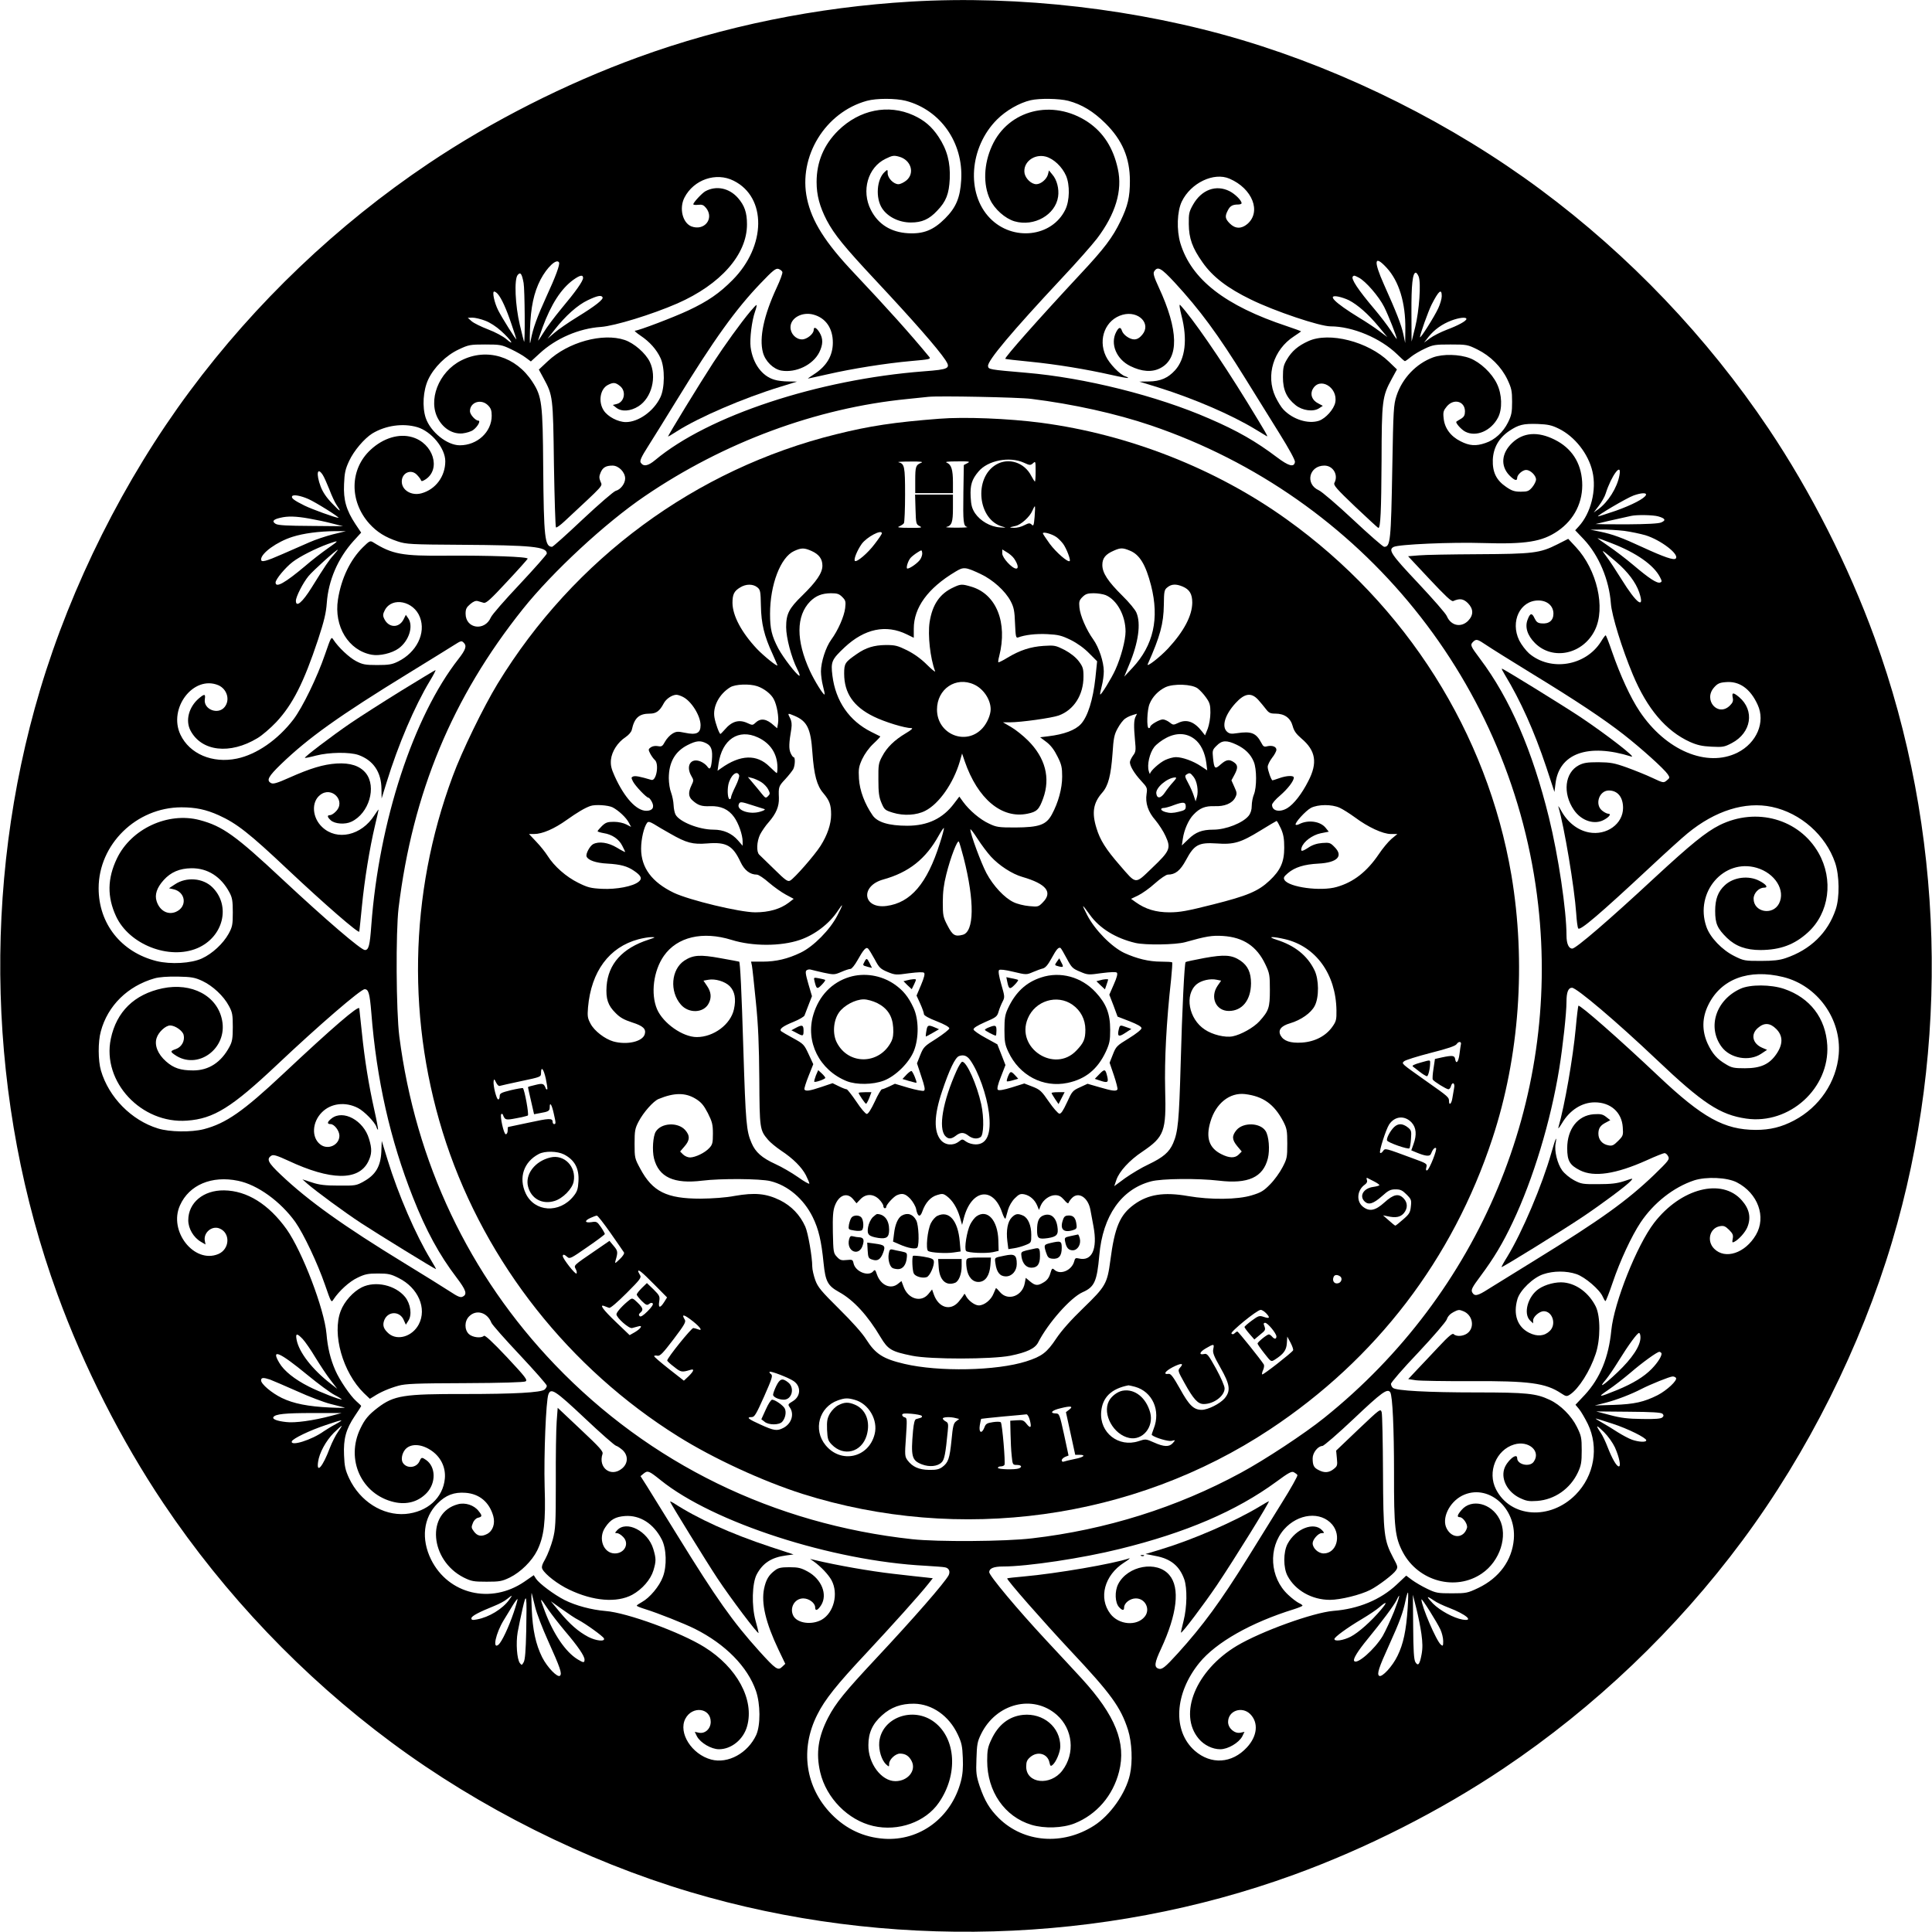 <?xml version="1.0" standalone="no"?>
<!DOCTYPE svg PUBLIC "-//W3C//DTD SVG 20010904//EN"
 "http://www.w3.org/TR/2001/REC-SVG-20010904/DTD/svg10.dtd">
<svg version="1.0" xmlns="http://www.w3.org/2000/svg"
 width="1332pt" height="1332pt" viewBox="0 0 1332 1332"
 preserveAspectRatio="xMidYMid meet">
<g transform="translate(0,1332) scale(0.1,-0.1)"
fill="#000000" stroke="none">
<path d="M6280 13309 c-647 -38 -1292 -169 -1881 -384 -498 -181 -1009 -440
-1444 -732 -629 -422 -1194 -960 -1648 -1572 -450 -606 -815 -1335 -1031
-2058 -403 -1351 -361 -2846 119 -4164 181 -498 440 -1009 732 -1444 422 -629
960 -1194 1572 -1648 606 -450 1335 -815 2058 -1031 1351 -403 2846 -361 4164
119 498 181 1009 440 1444 732 629 422 1194 960 1648 1572 450 606 815 1335
1031 2058 403 1351 361 2846 -119 4164 -181 498 -440 1009 -732 1444 -422 629
-960 1194 -1572 1648 -606 450 -1335 815 -2058 1031 -717 214 -1535 309 -2283
265z m-35 -684 c239 -63 397 -288 382 -545 -7 -122 -35 -190 -111 -266 -81
-81 -149 -108 -256 -102 -118 7 -206 62 -256 161 -67 131 -21 293 101 352 47
23 57 25 93 15 83 -22 111 -114 51 -164 -17 -14 -42 -26 -55 -26 -33 0 -74 42
-74 76 0 26 -1 27 -20 9 -56 -50 -65 -181 -18 -252 39 -59 117 -97 198 -97 76
0 126 22 181 81 62 64 82 116 87 220 5 113 -18 201 -78 291 -47 70 -96 112
-172 147 -174 79 -372 39 -519 -105 -99 -98 -149 -216 -149 -355 0 -91 21
-169 70 -264 52 -98 120 -182 338 -415 262 -280 427 -469 480 -548 38 -58 25
-65 -148 -78 -730 -56 -1487 -306 -1853 -612 -49 -41 -81 -47 -100 -17 -7 12
4 38 50 110 33 52 122 195 198 319 257 419 408 629 580 808 83 87 104 104 122
98 12 -4 24 -13 27 -21 3 -8 -15 -57 -40 -110 -88 -190 -121 -345 -94 -445 16
-61 72 -115 127 -125 101 -17 217 39 261 125 27 55 28 95 2 138 -21 34 -40 42
-40 17 0 -27 -47 -65 -80 -65 -43 0 -80 39 -80 84 0 64 80 108 158 87 85 -23
134 -94 134 -193 0 -90 -43 -163 -131 -219 -25 -16 -43 -29 -40 -29 3 0 64 14
137 30 166 38 396 75 575 91 124 11 136 13 124 28 -131 159 -289 335 -521 581
-196 207 -289 354 -322 510 -62 290 125 596 413 675 66 18 197 18 268 0z
m1120 0 c94 -25 173 -73 256 -155 116 -115 169 -238 169 -397 0 -112 -14 -172
-65 -278 -54 -112 -112 -189 -273 -361 -297 -319 -529 -581 -521 -588 2 -2 80
-11 173 -20 180 -18 381 -51 559 -91 61 -14 112 -23 114 -21 3 2 -5 7 -18 11
-38 12 -111 88 -135 140 -56 119 -1 253 116 285 110 30 199 -62 135 -138 -18
-22 -36 -32 -55 -32 -31 0 -76 31 -85 60 -9 28 -22 25 -40 -10 -42 -81 2 -187
98 -234 79 -39 150 -44 207 -14 130 67 126 262 -11 557 -33 71 -40 97 -32 109
24 39 48 25 141 -75 175 -190 297 -355 488 -663 70 -113 176 -284 236 -380 65
-104 108 -183 106 -195 -6 -39 -43 -29 -125 33 -143 108 -271 182 -466 266
-359 157 -859 282 -1262 316 -257 22 -260 23 -263 46 -5 36 164 237 507 604
101 107 210 231 244 275 128 169 177 331 144 480 -31 145 -100 252 -207 324
-242 161 -548 85 -661 -165 -57 -125 -62 -266 -13 -370 31 -66 104 -131 169
-150 135 -39 282 45 300 170 8 53 -8 117 -40 153 l-23 28 -7 -28 c-9 -33 -49
-67 -80 -67 -34 0 -73 37 -81 74 -14 76 65 138 147 116 54 -15 112 -70 139
-132 27 -64 25 -171 -5 -233 -92 -190 -363 -221 -520 -59 -165 170 -142 489
49 680 62 62 154 115 232 133 62 14 195 12 259 -4z m-2307 -551 c229 -114 225
-450 -7 -684 -92 -93 -171 -147 -305 -210 -100 -47 -344 -140 -368 -140 -7 0
10 -15 38 -34 63 -42 111 -96 138 -155 31 -67 30 -208 -2 -272 -46 -95 -151
-169 -237 -169 -54 0 -124 37 -152 79 -40 60 -26 149 28 177 37 19 52 18 83
-7 45 -35 32 -110 -21 -124 l-28 -7 24 -19 c36 -29 98 -25 153 10 91 58 128
202 78 306 -29 60 -108 129 -173 151 -152 51 -391 -15 -530 -146 l-62 -58 32
-59 c65 -120 66 -126 72 -595 4 -235 10 -430 14 -434 4 -4 30 15 59 42 280
261 262 240 248 274 -10 24 -10 36 0 60 15 37 37 50 83 50 43 0 87 -46 87 -89
0 -35 -32 -77 -65 -85 -14 -4 -116 -92 -227 -196 -111 -105 -206 -190 -212
-190 -50 1 -57 61 -61 550 -3 439 -9 487 -74 587 -114 176 -316 237 -491 148
-157 -79 -233 -278 -157 -407 38 -66 101 -102 166 -96 26 3 60 13 74 24 30 22
53 64 35 64 -20 0 -58 42 -58 65 0 63 78 88 125 40 19 -19 25 -35 25 -71 0
-112 -99 -204 -220 -204 -88 0 -202 92 -235 189 -25 76 -18 188 17 264 40 85
123 167 211 208 68 32 78 34 182 34 103 0 114 -2 177 -32 38 -18 84 -44 103
-59 l35 -26 60 55 c112 104 272 173 423 183 95 7 350 85 527 162 298 131 480
337 480 545 0 82 -17 130 -62 182 -61 69 -149 87 -224 47 -23 -12 -84 -78 -84
-90 0 -5 15 -6 34 -4 27 3 37 -1 55 -23 56 -73 -13 -159 -102 -126 -61 24 -86
125 -48 199 64 124 218 177 339 116z m3419 14 c158 -68 221 -229 122 -313 -41
-34 -83 -33 -120 4 -33 33 -35 50 -14 90 15 31 33 41 71 41 13 0 24 4 24 9 0
19 -44 63 -83 83 -93 47 -193 10 -251 -92 -28 -49 -31 -63 -30 -135 1 -98 24
-164 95 -264 69 -99 172 -178 333 -256 165 -81 475 -185 549 -185 152 0 345
-81 460 -193 26 -26 50 -47 53 -47 3 0 22 13 42 30 20 16 64 42 97 57 55 26
70 28 175 28 111 0 118 -1 185 -34 91 -45 166 -120 208 -208 28 -60 32 -78 32
-153 0 -73 -4 -93 -28 -142 -33 -67 -91 -121 -155 -142 -66 -23 -111 -20 -173
12 -68 34 -110 91 -116 159 -5 42 -1 53 22 81 48 57 125 36 125 -34 0 -26 -6
-38 -27 -51 -16 -9 -30 -18 -32 -20 -9 -6 32 -54 61 -69 75 -39 178 5 226 97
31 59 28 161 -8 234 -35 73 -114 147 -185 175 -73 28 -186 31 -255 6 -116 -43
-212 -143 -252 -265 -20 -62 -22 -94 -29 -496 -9 -506 -13 -545 -56 -545 -8 0
-104 84 -214 187 -109 102 -216 194 -237 203 -96 43 -67 170 39 170 60 0 98
-65 69 -119 -8 -16 14 -41 144 -165 85 -80 156 -146 159 -146 15 0 20 120 22
460 1 419 4 446 71 569 l35 64 -55 53 c-143 139 -413 208 -556 142 -71 -32
-114 -69 -148 -127 -23 -39 -27 -57 -27 -121 0 -88 25 -143 87 -193 47 -38
122 -48 162 -22 l26 17 -32 17 c-42 21 -58 62 -37 99 48 86 174 12 155 -92 -9
-47 -66 -111 -113 -127 -74 -24 -180 9 -245 78 -15 15 -39 55 -55 88 -68 147
-13 325 128 416 27 18 49 33 49 35 0 1 -44 17 -97 35 -426 141 -659 322 -735
572 -27 91 -23 220 10 288 62 128 221 204 329 157z m-4623 -577 c8 -13 -23
-98 -87 -236 -62 -136 -93 -220 -107 -297 -7 -43 -9 -29 -6 72 5 151 26 252
73 343 45 85 110 146 127 118z m5706 -37 c85 -92 131 -241 129 -422 l-1 -97
-13 62 c-14 64 -46 147 -134 343 -73 164 -66 206 19 114z m-5950 -105 c8 -43
11 -413 3 -405 -1 0 -14 53 -29 116 -32 134 -40 314 -15 344 19 23 29 10 41
-55z m6171 44 c17 -45 4 -234 -24 -348 l-25 -100 -1 200 c-1 191 8 275 30 275
5 0 14 -12 20 -27z m-5761 -9 c0 -22 -50 -93 -149 -211 -47 -57 -103 -131
-123 -165 -21 -34 -38 -59 -38 -55 0 3 14 43 30 88 60 163 129 269 213 330 45
32 67 37 67 13z m5348 2 c47 -24 139 -130 175 -202 30 -60 87 -205 87 -221 0
-3 -19 23 -41 58 -23 35 -74 102 -114 149 -111 131 -163 209 -148 224 9 8 10
8 41 -8z m-5936 -113 c26 -30 59 -103 94 -207 19 -55 34 -102 34 -105 0 -10
-100 149 -125 199 -27 53 -43 130 -28 130 6 0 17 -8 25 -17z m6508 -15 c0 -18
-11 -55 -24 -83 -27 -59 -126 -215 -126 -199 0 19 57 178 80 224 49 96 70 114
70 58z m-5786 -7 c9 -14 -49 -60 -173 -136 -62 -38 -134 -88 -159 -110 l-47
-40 49 62 c74 95 158 170 228 203 65 31 93 37 102 21z m5146 -21 c60 -31 133
-95 201 -177 l64 -77 -55 41 c-30 23 -93 65 -140 93 -171 105 -226 161 -143
145 20 -4 53 -15 73 -25z m-5955 -141 c33 -12 77 -41 110 -71 68 -61 98 -110
37 -57 -23 20 -79 50 -127 68 -47 18 -98 43 -113 56 l-27 24 32 1 c18 0 57 -9
88 -21z m6765 12 c0 -14 -57 -45 -137 -75 -39 -15 -91 -41 -114 -58 l-41 -30
32 41 c40 49 91 86 156 111 53 20 104 26 104 11z m-3000 -551 c289 -36 583
-101 825 -183 1458 -495 2499 -1783 2670 -3307 152 -1347 -403 -2675 -1475
-3535 -134 -108 -410 -290 -575 -379 -440 -239 -930 -393 -1440 -452 -183 -22
-651 -25 -825 -6 -956 104 -1810 521 -2464 1203 -593 619 -961 1395 -1073
2264 -22 174 -25 719 -5 885 97 794 370 1451 856 2060 205 257 570 595 841
779 546 372 1183 608 1810 670 61 6 126 13 145 15 67 8 626 -3 710 -14z m3636
-205 c111 -54 205 -174 233 -296 30 -127 -11 -288 -95 -379 l-24 -26 60 -63
c103 -110 174 -278 186 -441 6 -84 77 -313 151 -490 99 -237 229 -390 394
-465 50 -22 83 -30 149 -33 78 -4 89 -2 140 25 135 71 159 225 50 317 -41 34
-51 33 -44 -3 5 -23 1 -35 -19 -55 -82 -82 -187 38 -109 125 23 26 38 33 79
36 94 9 170 -44 221 -156 55 -119 -6 -263 -139 -330 -211 -105 -495 15 -675
285 -63 94 -133 247 -190 411 -21 62 -41 113 -44 113 -3 0 -18 -20 -33 -45
-106 -167 -347 -206 -495 -80 -22 20 -53 60 -68 90 -63 130 6 275 132 275 61
0 104 -37 104 -91 0 -47 -31 -72 -82 -67 -26 2 -36 10 -48 35 -18 40 -31 37
-48 -9 -20 -51 -2 -109 51 -162 123 -122 331 -77 413 90 75 153 14 416 -131
572 l-53 57 -75 -38 c-121 -61 -168 -66 -547 -68 -184 -1 -368 -4 -408 -8
l-74 -6 148 -158 c109 -116 151 -156 163 -151 45 20 70 16 101 -14 40 -41 40
-83 1 -123 -49 -48 -118 -33 -146 33 -6 17 -96 119 -198 228 -187 198 -207
229 -169 249 33 18 400 34 617 27 295 -9 407 9 515 83 115 79 176 202 168 340
-8 132 -73 232 -190 290 -116 58 -217 50 -293 -23 -73 -70 -81 -157 -20 -222
35 -36 55 -43 55 -19 0 22 37 55 62 55 29 0 68 -38 68 -66 0 -12 -12 -36 -26
-53 -23 -27 -32 -31 -79 -31 -43 0 -62 6 -101 33 -68 46 -95 102 -92 188 4 83
42 149 112 197 66 44 97 52 197 49 71 -3 96 -8 145 -32z m-7869 10 c97 -29
193 -145 193 -235 0 -104 -66 -194 -164 -221 -69 -19 -136 21 -136 81 0 60 63
88 103 48 13 -13 26 -30 29 -38 3 -10 10 -9 32 5 108 71 53 249 -92 291 -91
27 -200 -6 -287 -87 -144 -133 -148 -354 -8 -510 53 -58 109 -93 196 -122 58
-19 88 -21 437 -23 486 -3 590 -13 590 -60 0 -7 -84 -102 -186 -211 -103 -109
-193 -212 -200 -230 -42 -97 -174 -78 -174 26 0 32 6 44 32 66 21 18 38 25 52
21 12 -4 30 -9 41 -12 17 -4 48 24 160 145 77 82 141 154 143 159 4 14 -266
23 -563 21 -303 -3 -371 10 -502 92 -21 13 -26 10 -71 -34 -87 -86 -149 -214
-172 -360 -29 -186 73 -352 233 -381 54 -10 139 10 186 44 71 52 103 154 65
208 l-16 23 -16 -32 c-32 -62 -105 -58 -134 7 -10 21 -8 32 6 59 50 92 199 61
241 -50 43 -110 -23 -243 -151 -306 -41 -20 -63 -24 -144 -24 -83 0 -101 4
-145 27 -48 25 -122 95 -156 147 -15 24 -16 21 -58 -100 -54 -158 -155 -366
-218 -449 -107 -140 -254 -242 -390 -270 -168 -35 -326 32 -389 165 -86 182
90 412 261 341 60 -26 83 -101 44 -150 -45 -57 -147 -17 -137 53 6 38 -2 39
-41 6 -69 -59 -94 -152 -58 -221 76 -145 272 -168 462 -53 31 18 89 68 129
110 114 122 190 272 289 570 42 128 55 183 60 252 11 155 76 307 184 427 l53
58 -39 58 c-64 97 -84 167 -79 276 3 78 9 104 35 160 33 71 104 154 159 189
92 56 212 73 311 44z m8288 -332 c-15 -85 -79 -186 -146 -234 l-31 -22 35 46
c19 25 41 63 47 84 40 126 113 222 95 126z m-8940 3 c9 -13 29 -59 46 -101 16
-43 38 -89 48 -104 38 -55 30 -54 -27 6 -41 42 -66 79 -81 118 -33 88 -24 139
14 81z m9123 -138 c-8 -24 -95 -69 -207 -109 -62 -21 -117 -39 -123 -39 -18 0
201 129 245 144 53 19 90 20 85 4z m-9223 -28 c47 -20 223 -130 208 -130 -19
0 -180 58 -233 84 -71 35 -94 52 -86 65 8 13 58 4 111 -19z m9307 -120 c49
-14 56 -27 21 -42 -19 -8 -96 -12 -240 -13 -117 0 -213 1 -213 2 0 1 156 37
245 56 39 9 151 7 187 -3z m-9301 -15 c46 -8 118 -23 159 -34 l75 -19 -220 2
c-164 1 -226 4 -244 14 -28 17 -18 31 31 42 52 13 109 11 199 -5z m9067 -85
c45 -6 111 -20 146 -30 107 -33 237 -133 209 -161 -13 -13 -80 10 -228 78
-142 66 -208 90 -295 108 l-65 13 75 1 c42 1 112 -4 158 -9z m-8903 -24 c-50
-13 -122 -37 -160 -54 -39 -17 -122 -53 -185 -81 -118 -52 -150 -60 -150 -38
0 43 109 122 217 156 76 24 181 38 293 39 l75 0 -90 -22z m8818 -62 c168 -65
288 -149 331 -232 15 -29 15 -33 2 -38 -21 -8 -74 26 -186 121 -52 44 -130
103 -173 132 -43 29 -76 53 -72 53 3 0 47 -16 98 -36z m-8852 -34 c-40 -28
-112 -83 -159 -124 -137 -115 -202 -152 -202 -112 0 22 67 103 118 142 51 39
159 93 244 124 79 28 78 25 -1 -30z m38 -48 c-31 -34 -58 -74 -150 -222 -64
-103 -109 -141 -109 -92 0 28 49 124 87 170 31 38 191 182 202 182 2 0 -12
-17 -30 -38z m8843 -45 c81 -69 136 -143 159 -210 41 -122 -17 -80 -121 88
-38 61 -85 133 -106 160 -40 53 -36 51 68 -38z m-894 -575 c31 -21 170 -108
307 -192 313 -191 499 -315 639 -424 124 -97 279 -237 304 -274 15 -23 15 -25
-7 -43 -22 -18 -24 -17 -99 18 -42 20 -122 52 -177 72 -87 31 -112 35 -195 36
-77 0 -102 -4 -135 -21 -97 -51 -113 -193 -34 -308 51 -75 142 -105 208 -68
37 20 52 42 28 42 -8 0 -26 9 -41 21 -53 42 -21 139 46 139 61 0 98 -46 98
-120 0 -110 -113 -192 -235 -169 -79 15 -149 70 -194 154 -12 22 -20 32 -17
23 40 -134 111 -558 123 -735 3 -50 9 -97 14 -104 11 -19 150 100 491 418 108
101 226 208 263 238 190 156 397 221 581 182 198 -42 371 -195 436 -385 30
-88 32 -240 4 -322 -54 -161 -174 -278 -346 -336 -41 -14 -85 -19 -170 -19
-110 0 -118 1 -182 33 -85 42 -169 129 -194 204 -81 236 120 471 347 405 127
-37 201 -156 154 -247 -44 -84 -175 -59 -175 34 0 38 36 76 72 76 31 0 16 22
-32 47 -74 39 -178 26 -238 -30 -47 -43 -67 -96 -67 -177 0 -88 15 -121 81
-186 60 -58 132 -84 232 -84 137 1 234 37 327 122 147 134 177 364 73 547
-134 235 -429 318 -683 192 -95 -48 -198 -132 -448 -363 -311 -289 -542 -488
-567 -488 -25 0 -40 34 -40 91 0 172 -56 548 -121 812 -114 463 -269 821 -475
1095 -66 88 -69 95 -49 116 23 22 29 21 93 -22z m-7050 16 c21 -21 13 -47 -37
-111 -311 -397 -548 -1121 -601 -1836 -10 -139 -18 -171 -44 -171 -27 0 -271
210 -566 485 -326 305 -415 369 -573 411 -219 58 -473 -60 -571 -265 -66 -138
-68 -264 -6 -398 90 -195 366 -303 561 -220 179 77 232 291 104 419 -65 65
-180 74 -259 21 l-41 -27 27 -6 c89 -17 102 -122 20 -157 -55 -23 -111 8 -132
73 -15 45 1 94 49 147 49 54 109 80 191 81 112 1 204 -58 262 -167 19 -35 23
-58 23 -137 0 -86 -3 -100 -29 -148 -38 -68 -112 -137 -184 -170 -74 -34 -215
-42 -313 -18 -243 61 -399 257 -399 502 0 303 260 557 570 558 99 0 170 -15
259 -55 123 -56 208 -122 476 -375 253 -238 488 -442 492 -427 1 4 9 82 18
173 18 185 53 400 90 557 14 58 25 108 25 111 0 3 -13 -14 -29 -39 -89 -140
-258 -178 -360 -81 -69 65 -76 173 -14 221 80 64 181 -42 108 -114 -13 -14
-31 -25 -40 -25 -21 0 -19 -13 5 -35 28 -26 100 -31 143 -10 121 57 175 240
99 335 -41 50 -107 72 -202 66 -91 -6 -180 -33 -324 -97 -85 -38 -112 -46
-127 -38 -34 18 -20 45 69 131 189 182 399 332 881 628 145 89 284 175 309
191 52 33 54 33 70 17z m9096 -2304 c236 -58 403 -290 383 -533 -16 -190 -133
-364 -308 -456 -87 -46 -166 -65 -264 -65 -217 1 -366 83 -670 370 -275 260
-543 495 -553 486 -2 -3 -11 -72 -18 -153 -19 -206 -76 -533 -120 -687 -3 -12
8 2 25 30 53 90 137 144 226 144 109 0 186 -68 193 -171 4 -56 3 -60 -32 -95
-31 -31 -41 -36 -69 -30 -41 8 -67 39 -67 80 0 38 14 58 54 78 l28 15 -28 22
c-24 19 -38 22 -86 19 -110 -8 -183 -102 -183 -234 0 -87 17 -117 89 -153 96
-48 246 -26 458 69 61 28 117 50 124 50 8 0 19 -10 25 -22 11 -21 4 -30 -97
-128 -187 -179 -369 -310 -819 -587 -143 -88 -289 -179 -325 -201 -73 -47 -94
-51 -110 -22 -9 18 -1 34 58 113 90 121 153 225 222 372 140 295 261 694 320
1057 25 155 50 383 50 461 0 66 12 97 38 97 32 0 308 -234 582 -494 319 -303
439 -382 619 -408 298 -43 576 209 559 506 -11 187 -119 327 -297 388 -91 31
-235 32 -302 1 -169 -77 -230 -265 -129 -401 59 -79 189 -102 271 -48 l42 28
-33 14 c-68 29 -82 94 -29 138 43 37 83 34 125 -8 47 -47 48 -104 2 -172 -49
-72 -109 -99 -218 -99 -74 0 -91 3 -130 27 -62 36 -94 73 -127 143 -40 89 -39
178 5 267 88 179 279 250 516 192z m-10899 -27 c72 -34 147 -104 183 -172 24
-44 27 -61 27 -145 0 -79 -4 -102 -23 -137 -57 -107 -142 -163 -250 -163 -87
0 -135 16 -187 62 -57 50 -82 112 -65 162 13 41 62 86 93 86 34 0 86 -36 93
-65 10 -40 -13 -83 -52 -97 -40 -14 -41 -18 -11 -39 157 -112 368 41 328 238
-33 168 -209 261 -411 219 -194 -41 -317 -161 -356 -348 -62 -296 211 -588
526 -564 184 13 308 91 620 385 289 273 577 521 604 521 27 0 35 -29 46 -161
36 -462 130 -877 287 -1274 91 -231 182 -397 300 -552 66 -87 76 -116 44 -132
-15 -9 -33 -2 -92 37 -41 27 -180 113 -309 192 -422 258 -663 430 -853 610
-90 85 -102 110 -65 133 13 8 39 0 115 -35 292 -137 484 -140 551 -8 26 52 28
88 6 159 -37 126 -178 203 -258 140 -31 -24 -33 -39 -7 -39 26 0 61 -46 61
-80 0 -65 -80 -101 -132 -60 -62 48 -56 154 11 221 62 63 162 75 249 30 43
-22 116 -97 127 -130 4 -13 9 -21 11 -19 2 3 -9 63 -25 134 -39 174 -67 348
-86 534 -9 85 -17 161 -18 168 -4 23 -183 -131 -524 -451 -277 -260 -395 -342
-548 -382 -86 -22 -237 -20 -316 5 -183 56 -339 215 -393 399 -20 68 -21 198
-1 270 47 177 185 313 371 366 32 9 88 13 159 12 96 -2 118 -6 170 -30z
m10580 -1389 c145 -75 204 -238 131 -362 -74 -126 -212 -172 -288 -95 -53 53
-31 142 39 155 27 5 37 1 64 -25 26 -26 30 -37 25 -62 -5 -26 -3 -28 12 -20
31 16 74 65 88 98 28 66 16 127 -37 187 -137 157 -421 84 -605 -155 -119 -155
-276 -550 -295 -741 -18 -186 -77 -330 -182 -444 l-65 -69 25 -30 c14 -17 40
-62 60 -102 78 -162 45 -357 -84 -488 -176 -178 -449 -159 -549 37 -61 119 1
272 125 309 100 30 187 -46 135 -119 -27 -39 -114 -20 -114 25 0 42 -74 -21
-90 -77 -21 -72 25 -156 105 -196 48 -23 64 -26 123 -22 121 9 228 84 281 197
22 48 26 69 26 151 0 88 -3 101 -33 162 -37 76 -114 153 -188 187 -93 44 -158
51 -504 51 -338 0 -553 12 -576 31 -8 6 -14 19 -14 28 0 10 84 107 188 216
107 114 191 212 197 229 6 20 23 38 46 50 32 17 40 18 68 6 60 -24 79 -102 36
-145 -26 -27 -82 -34 -103 -13 -8 8 -34 -13 -104 -88 -51 -54 -119 -127 -151
-160 l-58 -62 53 -8 c29 -4 197 -7 373 -6 409 2 521 -13 628 -84 35 -23 39
-23 62 -8 59 39 137 161 176 279 34 100 34 259 1 327 -46 92 -129 156 -219
166 -54 6 -128 -13 -174 -44 -75 -51 -108 -169 -61 -217 l22 -21 0 21 c0 25
44 63 73 63 60 0 89 -89 43 -135 -37 -37 -87 -42 -143 -14 -82 41 -112 127
-81 233 18 61 108 148 178 171 70 24 160 24 228 1 60 -20 162 -108 182 -156 7
-16 15 -30 19 -30 3 0 26 58 50 129 50 148 130 320 192 413 91 136 228 243
369 290 84 27 228 21 295 -14z m-10333 11 c133 -27 292 -142 394 -284 58 -83
152 -281 205 -434 42 -121 43 -124 58 -100 39 59 110 124 166 150 51 25 73 29
141 29 70 0 89 -4 142 -31 135 -67 197 -210 139 -320 -44 -83 -145 -114 -206
-64 -37 32 -46 58 -31 95 26 62 108 62 134 -2 l14 -31 17 27 c27 40 16 116
-22 164 -67 82 -204 113 -298 67 -59 -29 -121 -97 -146 -163 -61 -159 14 -424
160 -567 l41 -39 28 17 c44 29 104 55 168 73 50 14 122 17 459 18 254 1 407 6
418 12 16 9 1 29 -129 168 -101 107 -151 153 -158 146 -18 -18 -78 -11 -103
12 -32 30 -32 90 2 123 49 49 125 27 153 -45 6 -14 94 -114 196 -222 102 -109
186 -204 186 -212 0 -7 -7 -19 -15 -26 -25 -21 -210 -31 -552 -31 -421 1 -487
-10 -598 -94 -64 -49 -90 -80 -120 -143 -104 -214 7 -456 232 -508 88 -20 167
2 225 63 65 69 63 180 -4 227 -30 21 -33 20 -46 -9 -21 -46 -87 -52 -114 -11
-15 22 -7 66 16 93 35 40 104 40 171 -2 71 -44 109 -118 102 -198 -12 -134
-121 -232 -272 -245 -157 -12 -313 87 -388 246 -26 56 -32 82 -35 159 -5 113
13 180 75 272 24 35 43 65 43 68 0 2 -16 17 -35 34 -40 36 -114 144 -143 211
-34 78 -53 156 -61 252 -15 171 -167 568 -275 721 -124 173 -273 266 -431 268
-143 2 -247 -85 -247 -206 0 -57 36 -119 88 -149 l31 -18 -5 26 c-10 55 48
105 100 85 78 -30 73 -143 -7 -177 -166 -69 -345 158 -264 336 63 141 219 207
401 169z m9668 -1080 c0 -58 -57 -144 -158 -240 -98 -93 -138 -117 -80 -50 18
22 57 79 87 128 68 110 129 193 141 193 6 0 10 -14 10 -31z m-9223 -11 c17
-18 57 -76 88 -128 32 -52 78 -122 104 -155 l46 -60 -45 35 c-127 98 -219 217
-235 303 -9 46 2 47 42 5z m9367 -96 c8 -14 -22 -64 -67 -110 -53 -54 -128
-100 -237 -145 -130 -53 -141 -53 -63 0 39 26 108 80 153 118 82 71 185 145
200 145 5 0 11 -4 14 -8z m-9335 -151 c74 -61 158 -123 187 -138 29 -15 51
-29 50 -31 -6 -6 -153 51 -226 88 -99 50 -173 109 -205 165 -59 100 2 74 194
-84z m9436 -21 c11 -17 -63 -86 -127 -119 -94 -47 -159 -62 -303 -67 l-130 -4
75 19 c77 20 175 58 245 94 64 33 198 87 217 87 9 0 19 -4 23 -10z m-9694 -11
c19 -7 102 -43 186 -80 83 -38 187 -77 230 -88 43 -11 87 -22 98 -25 11 -3
-34 -3 -100 0 -150 7 -252 27 -332 66 -70 34 -143 96 -143 121 0 20 15 21 61
6z m2170 -266 c110 -104 208 -190 217 -191 9 -2 29 -16 45 -30 39 -37 38 -91
-4 -126 -76 -64 -167 4 -135 100 6 17 -18 44 -151 169 l-158 149 -7 -94 c-4
-52 -7 -239 -6 -415 0 -295 -2 -326 -21 -399 -12 -44 -35 -104 -51 -133 -24
-41 -28 -58 -20 -72 20 -37 106 -104 185 -141 165 -79 328 -92 434 -35 69 38
127 105 146 168 19 64 19 81 -1 148 -37 123 -185 200 -250 128 -16 -18 -16
-19 0 -19 9 0 28 -11 42 -26 45 -45 11 -114 -57 -114 -79 0 -118 105 -66 180
36 54 70 73 137 78 102 7 196 -52 252 -161 33 -63 37 -184 8 -259 -24 -65 -91
-144 -144 -173 -20 -11 -36 -22 -36 -25 0 -4 26 -14 58 -24 87 -27 271 -100
343 -136 211 -106 363 -261 421 -428 31 -91 32 -235 2 -303 -58 -126 -195
-201 -311 -170 -134 36 -228 184 -178 281 47 91 175 76 175 -21 0 -48 -39 -84
-82 -75 l-28 6 15 -31 c24 -45 99 -89 152 -89 86 0 169 68 194 159 51 182 -69
405 -294 545 -163 102 -535 238 -682 249 -96 8 -206 37 -283 76 -71 36 -174
113 -196 146 l-16 25 -65 -45 c-230 -157 -524 -87 -643 153 -70 142 -53 289
44 386 57 58 115 80 193 74 97 -7 165 -65 192 -161 14 -52 -3 -102 -43 -123
-39 -20 -67 -15 -91 18 -18 24 -18 30 -7 57 7 19 22 34 36 37 29 7 30 14 4 46
-31 41 -93 61 -143 47 -220 -58 -194 -386 40 -505 53 -26 67 -29 158 -29 90 0
106 3 160 29 75 37 153 114 189 187 47 97 59 195 51 439 -6 217 9 593 26 637
17 46 46 28 250 -164z m5554 178 c16 -26 26 -251 26 -555 -1 -378 7 -446 61
-548 107 -201 365 -270 545 -146 125 85 181 260 121 375 -56 110 -194 143
-262 62 -29 -34 -33 -49 -12 -49 23 0 57 -50 50 -74 -22 -73 -103 -76 -140 -4
-36 69 17 180 106 226 175 88 375 -80 357 -300 -12 -146 -101 -267 -245 -336
-74 -35 -82 -37 -182 -37 -97 0 -110 2 -170 31 -36 17 -83 45 -105 61 l-40 30
-67 -63 c-110 -103 -263 -167 -435 -180 -141 -12 -498 -141 -666 -241 -282
-169 -406 -471 -262 -641 37 -44 95 -72 148 -72 53 0 128 44 152 89 l15 31
-28 -6 c-40 -8 -85 31 -85 74 0 78 96 111 153 54 58 -59 49 -151 -23 -229
-103 -112 -248 -121 -360 -23 -154 136 -140 394 32 606 115 141 356 278 654
370 31 10 57 21 57 24 0 4 -11 12 -25 18 -14 7 -48 32 -74 57 -127 118 -139
324 -28 451 97 110 253 126 332 33 65 -78 29 -199 -59 -199 -37 0 -76 36 -76
70 0 26 39 70 62 70 20 0 20 1 4 19 -56 62 -183 12 -239 -93 -30 -57 -30 -165
0 -221 53 -100 168 -165 292 -165 72 0 211 34 279 69 55 28 159 107 176 134
15 22 14 27 -19 88 -63 120 -68 159 -70 589 -1 212 -5 397 -9 413 -8 27 -10
25 -161 -118 l-153 -146 5 -53 c5 -49 3 -54 -22 -74 -32 -26 -65 -28 -104 -7
-33 16 -41 33 -41 81 0 38 36 84 67 85 10 0 108 85 218 189 191 181 231 210
250 181z m1877 -148 c9 -10 9 -16 -1 -25 -8 -9 -49 -13 -139 -11 -100 1 -147
7 -222 27 l-95 25 222 -2 c162 -1 225 -5 235 -14z m-9177 -14 c-124 -33 -253
-51 -313 -43 -63 7 -96 20 -87 34 13 21 80 28 270 28 l200 0 -70 -19z m8831
-54 c108 -35 234 -98 234 -115 0 -15 -52 -12 -98 4 -23 8 -67 32 -99 52 -32
21 -80 50 -108 66 -27 15 -47 28 -43 28 4 0 55 -16 114 -35z m-8802 -4 c-29
-15 -65 -38 -82 -49 -83 -60 -232 -106 -220 -69 7 19 123 75 234 112 122 41
133 42 68 6z m17 -52 c-16 -22 -42 -73 -57 -112 -48 -128 -93 -181 -81 -96 8
61 53 144 108 200 28 27 52 49 55 49 2 0 -9 -18 -25 -41z m8803 -108 c30 -68
43 -131 27 -131 -16 0 -46 53 -77 132 -14 37 -36 84 -50 103 -36 54 -29 54 25
1 28 -28 60 -73 75 -105z m-6579 -226 c362 -292 1182 -557 1826 -590 63 -4
124 -8 135 -11 27 -5 37 -29 24 -55 -28 -52 -238 -293 -501 -574 -214 -229
-277 -306 -329 -406 -69 -133 -86 -246 -55 -378 42 -178 192 -330 365 -370
173 -40 361 27 453 161 133 192 119 441 -31 555 -146 111 -363 32 -380 -137
-5 -57 16 -126 48 -155 19 -17 20 -17 20 4 0 30 43 71 75 71 37 0 62 -16 80
-51 34 -65 -25 -139 -112 -139 -96 0 -188 122 -186 249 0 85 29 147 94 205 62
56 132 81 221 80 125 -2 241 -84 301 -212 27 -57 32 -81 35 -162 3 -67 -1
-114 -13 -160 -65 -251 -283 -414 -530 -397 -140 10 -261 66 -362 169 -181
185 -219 449 -98 687 51 103 136 209 335 421 179 192 370 404 430 480 l31 39
-43 5 c-24 2 -128 14 -233 26 -157 18 -385 58 -540 95 l-30 7 25 -17 c49 -35
102 -91 123 -130 49 -92 16 -224 -68 -272 -68 -38 -167 -25 -195 26 -29 55 8
121 68 121 40 0 82 -32 82 -62 0 -28 18 -21 41 15 46 73 4 179 -92 232 -46 25
-65 30 -126 30 -57 0 -77 -4 -99 -21 -44 -32 -63 -65 -76 -126 -21 -101 11
-236 99 -421 l47 -98 -21 -20 c-29 -29 -44 -19 -158 107 -184 204 -296 363
-562 794 -94 151 -190 306 -213 344 l-44 69 23 19 c27 21 35 18 116 -47z
m4390 35 c3 -5 -45 -92 -108 -192 -62 -101 -168 -271 -235 -379 -186 -299
-308 -466 -481 -657 -90 -99 -110 -115 -135 -106 -30 11 -26 41 18 135 112
241 133 422 58 510 -85 102 -288 65 -353 -63 -25 -50 -22 -127 6 -158 22 -24
35 -26 35 -3 0 31 41 63 81 63 66 0 102 -76 61 -126 -54 -67 -179 -57 -237 20
-83 109 -41 266 95 353 30 19 46 32 35 29 -107 -37 -502 -105 -728 -125 -60
-5 -111 -11 -113 -13 -7 -7 247 -296 436 -498 279 -297 347 -390 397 -547 27
-85 33 -221 13 -308 -28 -128 -136 -281 -248 -352 -216 -138 -484 -117 -656
52 -64 64 -97 119 -132 221 -23 70 -26 91 -22 189 3 97 6 117 32 170 104 212
358 276 522 132 111 -98 128 -266 38 -384 -82 -108 -249 -90 -249 27 0 34 6
47 28 66 50 43 119 24 132 -36 6 -27 9 -29 22 -18 24 20 53 89 53 127 1 133
-117 232 -257 218 -97 -10 -172 -69 -219 -172 -24 -50 -28 -74 -28 -145 0
-211 120 -385 305 -441 90 -27 215 -23 298 10 152 61 264 191 306 356 51 199
-25 388 -256 641 -46 50 -157 170 -246 265 -200 215 -393 446 -393 470 0 26
31 39 95 39 168 0 548 57 805 121 456 112 803 261 1079 463 84 62 106 74 121
66 11 -6 22 -14 25 -20z m-5255 -911 c10 -42 50 -146 88 -230 85 -189 98 -227
83 -242 -16 -16 -87 56 -123 127 -44 88 -66 189 -72 333 -3 70 -3 119 0 108 3
-11 14 -54 24 -96z m6015 -6 c-10 -155 -30 -248 -70 -329 -35 -73 -107 -150
-126 -138 -18 11 -3 56 67 210 74 163 97 226 114 308 6 31 14 56 17 56 3 0 2
-48 -2 -107z m-6194 58 c-46 -64 -140 -121 -223 -136 -31 -6 -38 -4 -38 8 0
15 51 42 160 86 30 12 69 32 85 46 39 31 41 31 16 -4z m117 -216 c-3 -135 -8
-197 -17 -214 -13 -23 -14 -23 -27 -7 -20 28 -28 137 -15 213 7 37 22 111 34
163 27 118 30 100 25 -155z m5983 134 c-23 -57 -58 -133 -78 -168 -56 -93
-179 -201 -197 -172 -9 13 26 69 90 147 101 123 185 236 202 271 31 65 22 23
-17 -78z m189 -155 c8 -59 9 -97 1 -140 -13 -70 -24 -84 -43 -53 -10 18 -14
81 -15 244 l-2 220 24 -95 c13 -52 29 -132 35 -176z m85 232 c19 -14 66 -36
103 -50 120 -46 178 -96 95 -82 -62 11 -155 62 -203 110 -49 51 -48 58 5 22z
m-6344 -85 c-34 -100 -81 -200 -104 -220 -44 -36 -19 79 36 169 18 30 47 76
62 102 16 26 31 45 33 44 2 -2 -10 -45 -27 -95z m6390 -116 c10 -22 19 -57 19
-79 0 -34 -2 -37 -16 -25 -31 25 -134 266 -134 312 0 14 108 -158 131 -208z
m-6149 135 c21 -30 71 -95 113 -145 91 -107 135 -172 135 -197 0 -23 -7 -23
-48 2 -83 51 -167 174 -227 335 -37 98 -35 98 27 5z m203 -67 c52 -27 173
-114 179 -129 9 -24 -55 -17 -109 11 -69 37 -125 86 -195 170 l-62 75 79 -56
c43 -31 91 -63 108 -71z m5537 70 c-68 -81 -156 -159 -210 -187 -51 -26 -112
-35 -112 -16 0 13 87 77 190 138 47 28 101 64 120 81 52 45 57 37 12 -16z"/>
<path d="M5173 11173 c-67 -80 -177 -233 -256 -354 -91 -140 -317 -509 -311
-509 2 0 29 16 60 36 152 97 458 229 716 308 l113 35 -59 1 c-32 0 -76 5 -97
12 -86 25 -149 112 -164 225 -7 56 8 182 31 246 8 22 12 42 10 44 -2 2 -21
-18 -43 -44z"/>
<path d="M8146 11143 c42 -163 26 -297 -44 -375 -50 -55 -102 -77 -182 -78
l-65 -1 130 -40 c244 -76 506 -189 672 -290 38 -23 72 -44 76 -46 13 -8 -5 23
-136 237 -186 302 -377 578 -461 668 -7 7 -3 -24 10 -75z"/>
<path d="M6475 10433 c-309 -24 -477 -49 -710 -107 -968 -239 -1808 -857
-2335 -1721 -96 -158 -246 -465 -309 -637 -303 -815 -318 -1706 -45 -2528 277
-830 850 -1555 1599 -2023 244 -153 584 -309 856 -396 1085 -343 2284 -178
3224 444 733 485 1260 1173 1534 2005 187 566 233 1213 131 1818 -167 979
-724 1861 -1550 2452 -487 349 -1088 585 -1690 665 -227 30 -532 42 -705 28z
m584 -303 c41 -19 45 -19 63 -4 17 16 18 15 18 -54 0 -40 -2 -72 -5 -72 -2 0
-14 18 -25 39 -47 93 -157 128 -242 78 -157 -92 -127 -383 45 -428 27 -7 24
-8 -19 -5 -66 4 -135 44 -172 98 -21 33 -27 55 -30 113 -4 80 8 120 54 174 64
77 214 106 313 61z m-709 -1 c-36 -15 -40 -25 -40 -121 l0 -88 130 0 130 0 0
74 c0 88 -11 123 -42 136 -16 6 5 9 72 9 83 1 92 -1 70 -12 l-25 -13 -3 -189
c-3 -208 0 -231 26 -238 9 -3 -23 -5 -73 -5 -49 0 -81 2 -70 5 37 9 45 33 45
130 l0 93 -130 0 -131 0 3 -102 c3 -98 4 -103 28 -115 22 -11 13 -13 -70 -12
-73 0 -89 3 -70 10 13 6 28 15 32 22 4 7 8 96 8 198 0 194 -4 212 -45 222 -11
3 25 5 80 5 75 1 94 -2 75 -9z m783 -372 c-5 -59 -8 -67 -20 -54 -13 12 -19
12 -51 -4 -20 -11 -52 -19 -72 -18 -36 1 -34 3 12 13 37 8 98 63 115 104 8 19
16 33 18 31 2 -2 1 -35 -2 -72z m-1053 -114 c0 -5 -22 -38 -50 -74 -47 -63
-124 -128 -136 -116 -10 10 16 73 47 117 35 48 139 103 139 73z m1202 -25 c15
-10 36 -32 48 -48 23 -32 53 -110 45 -118 -11 -12 -92 58 -137 118 -26 36 -48
69 -48 73 0 13 62 -4 92 -25z m-1686 -97 c51 -23 74 -55 74 -101 0 -50 -41
-110 -138 -205 -93 -90 -112 -128 -112 -219 0 -72 36 -209 76 -288 14 -27 21
-49 15 -47 -21 8 -111 125 -145 188 -46 88 -57 136 -57 239 0 202 73 391 166
433 50 23 70 23 121 0z m2193 3 c68 -27 110 -97 147 -241 58 -228 16 -412
-127 -566 l-58 -62 35 85 c63 151 81 281 49 356 -8 20 -51 72 -96 116 -101
100 -139 158 -139 213 0 47 22 74 80 99 45 20 61 20 109 0z m-1444 -60 c-15
-24 -71 -64 -89 -64 -12 0 3 52 22 74 9 10 31 27 47 37 30 19 30 19 33 -2 2
-11 -4 -31 -13 -45z m646 6 c26 -38 34 -70 15 -70 -28 0 -96 74 -96 104 l0 28
31 -19 c18 -10 40 -29 50 -43z m-233 -106 c86 -40 173 -118 210 -189 22 -42
27 -67 30 -153 4 -90 6 -102 21 -97 47 18 123 27 202 23 76 -4 97 -9 161 -40
46 -23 93 -57 127 -92 l55 -55 -12 -116 c-16 -148 -52 -264 -99 -316 -39 -43
-117 -72 -225 -85 l-57 -7 44 -33 c30 -23 54 -55 76 -100 28 -55 32 -76 32
-138 0 -81 -26 -178 -71 -261 -39 -72 -87 -89 -252 -90 -115 0 -130 2 -182 27
-61 28 -135 91 -178 150 l-26 36 -35 -46 c-78 -105 -183 -155 -324 -155 -127
0 -206 24 -239 72 -55 80 -89 171 -94 252 -4 68 -1 84 22 135 17 36 47 78 78
107 28 26 49 49 47 50 -2 1 -30 15 -62 31 -152 76 -246 212 -268 388 -12 96
-5 111 84 195 138 129 286 160 430 89 l47 -23 0 63 c0 145 97 279 286 392 57
35 69 34 172 -14z m-1537 -93 c21 -17 23 -27 25 -127 2 -123 23 -209 80 -332
18 -41 34 -77 34 -79 0 -12 -93 63 -141 113 -107 114 -168 229 -169 317 0 59
11 82 53 107 40 25 88 25 118 1z m2933 5 c47 -20 66 -51 66 -111 -1 -90 -57
-197 -167 -316 -57 -61 -152 -134 -140 -108 86 193 109 279 111 408 1 95 3
105 25 122 28 23 60 24 105 5z m-2347 -72 c23 -23 25 -31 20 -76 -7 -58 -49
-154 -96 -218 -38 -52 -71 -155 -71 -219 0 -26 6 -71 14 -101 8 -30 13 -56 11
-58 -7 -7 -69 93 -101 162 -97 211 -96 380 2 480 40 39 80 55 142 56 44 0 57
-4 79 -26z m1816 13 c78 -33 137 -141 137 -251 0 -59 -31 -177 -70 -263 -27
-60 -99 -177 -105 -171 -2 2 3 28 11 58 8 30 14 75 14 101 0 65 -33 165 -73
221 -47 65 -90 164 -95 220 -4 40 -1 50 21 72 21 21 36 26 77 26 28 0 65 -6
83 -13z m-2402 -628 c47 -16 96 -54 114 -90 22 -41 36 -127 29 -166 l-6 -34
-22 19 c-50 46 -90 53 -125 21 -21 -20 -24 -20 -56 -5 -59 28 -109 14 -158
-44 -14 -16 -28 -30 -30 -30 -8 0 -34 72 -41 112 -14 75 32 163 109 210 35 21
132 25 186 7z m3036 -15 c15 -11 42 -40 58 -63 26 -36 30 -52 30 -104 0 -36
-8 -82 -18 -110 l-19 -47 -21 27 c-53 68 -106 87 -164 59 -33 -16 -36 -15 -60
4 -14 11 -35 20 -46 20 -23 0 -87 -37 -87 -51 0 -5 -4 -9 -10 -9 -16 0 -12
127 6 168 20 49 60 90 109 114 56 26 181 22 222 -8z m-3548 -59 c59 -30 121
-131 121 -195 0 -55 -28 -69 -108 -52 -49 10 -59 10 -86 -6 -17 -10 -40 -35
-51 -55 -18 -33 -23 -36 -50 -31 -18 3 -37 0 -49 -9 -17 -12 -17 -16 -3 -43 9
-17 23 -36 31 -43 32 -27 11 -148 -23 -138 -81 24 -110 29 -125 24 -15 -6 -15
-9 -2 -35 16 -31 93 -112 107 -112 5 0 15 -13 23 -28 20 -38 5 -62 -38 -62
-68 0 -151 90 -218 238 -24 53 -29 76 -26 114 6 57 46 120 101 156 22 15 40
36 43 51 18 82 50 111 124 111 44 0 68 18 95 69 16 32 57 60 88 61 10 0 31 -7
46 -15z m3965 -19 c17 -19 41 -48 54 -65 20 -26 30 -31 65 -31 63 0 104 -30
119 -85 9 -34 24 -55 60 -86 100 -84 113 -169 48 -294 -45 -89 -100 -159 -144
-186 -52 -32 -106 -21 -106 22 0 10 25 39 55 64 53 46 95 100 95 124 0 16 -50
14 -100 -4 -23 -8 -44 -15 -47 -15 -8 0 -33 70 -33 93 0 13 14 41 30 62 17 21
30 46 30 56 0 21 -29 32 -63 24 -21 -6 -28 -2 -40 22 -37 70 -69 83 -170 68
-38 -6 -51 -4 -67 10 -39 35 -16 116 58 197 62 68 108 76 156 24z m-3197 -111
c88 -37 113 -88 124 -254 11 -154 31 -228 75 -279 43 -51 54 -81 54 -148 0
-66 -26 -142 -73 -216 -42 -66 -180 -223 -209 -239 -17 -9 -31 0 -110 78 -50
48 -96 94 -104 101 -20 20 -17 89 6 138 12 23 39 63 61 87 50 58 71 107 69
166 -3 76 -2 80 44 129 24 26 48 57 55 69 13 26 15 83 2 83 -5 0 -14 14 -21
30 -12 29 -11 66 6 167 4 29 2 51 -9 72 -18 36 -18 36 30 16z m2353 -4 c-13
-25 -14 -66 -5 -164 7 -71 6 -81 -14 -107 -11 -16 -21 -36 -21 -45 0 -27 31
-78 77 -128 42 -45 44 -50 38 -90 -10 -63 10 -124 61 -182 24 -29 56 -78 70
-110 38 -83 31 -101 -93 -219 -120 -115 -106 -116 -223 19 -95 109 -136 174
-160 254 -34 108 -23 176 40 247 41 47 59 118 70 266 7 110 12 134 36 177 15
28 38 58 52 67 21 14 35 20 80 33 1 1 -2 -8 -8 -18z m-2605 -145 c87 -40 135
-114 135 -208 0 -21 -2 -38 -5 -38 -2 0 -24 20 -49 44 -88 88 -202 84 -335
-11 l-24 -17 7 49 c24 167 138 243 271 181z m3010 -11 c43 -32 73 -94 82 -166
l6 -50 -44 29 c-52 35 -127 62 -172 62 -18 0 -50 -9 -72 -19 -40 -18 -104 -76
-106 -95 0 -6 -5 2 -9 18 -13 43 6 125 38 166 15 19 53 48 83 63 71 37 139 34
194 -8z m-3365 -30 c35 -18 44 -47 38 -116 -6 -60 -14 -70 -33 -42 -8 11 -28
26 -45 33 -68 28 -104 -31 -63 -101 16 -27 16 -31 0 -64 -23 -48 -21 -78 6
-102 38 -35 64 -44 124 -41 73 2 125 -21 164 -75 31 -43 59 -123 59 -169 l0
-29 -32 37 c-43 49 -100 74 -169 74 -99 0 -233 53 -261 103 -7 12 -13 42 -14
67 -1 25 -9 63 -17 85 -9 22 -16 67 -16 100 0 109 43 185 131 229 60 30 87 32
128 11z m3655 -9 c59 -28 98 -66 119 -118 21 -49 21 -177 1 -225 -8 -19 -15
-55 -15 -78 0 -28 -7 -51 -21 -69 -39 -49 -156 -96 -244 -96 -77 0 -122 -17
-171 -65 l-46 -44 7 47 c9 61 39 130 73 165 43 46 81 61 145 59 70 -3 122 19
143 59 13 26 13 33 -6 74 l-20 45 20 37 c26 48 25 68 -2 87 -33 23 -53 20 -92
-14 -40 -36 -45 -31 -53 45 -5 50 -4 56 25 84 37 38 69 39 137 7z m-3429 -211
c3 -8 -8 -42 -25 -76 -17 -34 -31 -68 -31 -76 0 -7 -4 -13 -9 -13 -13 0 -18
56 -10 98 13 64 60 106 75 67z m3133 -11 c24 -30 35 -97 23 -139 l-9 -30 -13
40 c-7 22 -24 61 -39 88 -22 41 -24 49 -11 57 22 14 26 13 49 -16z m-2981 -36
c18 -11 40 -34 48 -50 14 -28 14 -32 -1 -47 -15 -15 -18 -14 -41 14 -13 17
-41 50 -61 74 l-37 44 29 -7 c17 -4 45 -17 63 -28z m2840 0 c-17 -18 -42 -50
-56 -71 -28 -42 -55 -46 -60 -8 -6 40 76 109 130 111 12 0 8 -8 -14 -32z
m-2900 -160 c37 -12 74 -23 82 -26 9 -3 -4 -11 -29 -18 -72 -22 -163 9 -148
50 8 21 15 20 95 -6z m2987 -8 c0 -22 -7 -27 -50 -37 -36 -9 -60 -10 -88 -2
-37 10 -43 29 -9 29 9 1 40 9 67 20 63 23 80 21 80 -10z m-3952 -6 c41 -21 95
-71 113 -107 l15 -28 -33 17 c-19 10 -55 18 -85 18 -44 0 -57 -4 -83 -29 -16
-16 -30 -32 -30 -36 0 -3 19 -9 42 -13 58 -9 105 -41 128 -87 11 -21 20 -40
20 -43 0 -2 -26 11 -57 30 -60 36 -124 45 -164 24 -23 -13 -52 -67 -45 -85 10
-26 65 -45 143 -49 91 -5 138 -18 183 -49 51 -34 60 -55 33 -76 -38 -32 -153
-54 -253 -49 -77 4 -98 9 -164 42 -83 41 -165 113 -211 186 -15 24 -50 68 -78
97 l-50 53 36 0 c56 0 139 36 224 97 72 51 125 83 163 96 33 12 122 6 153 -9z
m5013 -3 c22 -10 69 -40 105 -66 91 -68 193 -115 248 -115 l45 0 -41 -34 c-22
-19 -61 -66 -87 -105 -82 -121 -174 -193 -290 -226 -110 -32 -330 -2 -360 48
-9 15 -5 23 23 47 48 41 113 61 211 66 131 7 174 52 110 115 -28 29 -35 31
-85 27 -36 -3 -67 -13 -95 -32 -45 -29 -55 -29 -46 1 13 41 74 86 131 98 l56
11 -21 26 c-36 46 -121 58 -183 26 -10 -5 -21 -7 -24 -4 -10 10 68 96 105 116
49 25 143 26 198 1z m-4616 -178 c113 -65 156 -76 256 -68 132 11 176 -14 229
-127 27 -58 66 -88 113 -88 12 0 49 -25 83 -55 35 -30 87 -67 117 -83 l54 -29
-35 -27 c-57 -43 -135 -66 -230 -66 -107 0 -455 84 -562 135 -151 73 -225 173
-225 304 0 67 20 151 42 179 8 9 18 7 47 -10 20 -13 70 -42 111 -65z m4211 35
c18 -41 23 -71 23 -133 0 -98 -26 -156 -102 -227 -78 -73 -152 -104 -390 -164
-178 -45 -228 -54 -300 -54 -93 0 -165 22 -232 70 l-32 23 48 23 c27 13 80 50
117 84 37 33 77 60 88 60 52 0 86 27 126 101 56 105 87 122 210 114 120 -9
168 6 303 89 58 36 108 65 111 66 4 0 17 -24 30 -52z m-2352 -104 c-87 -275
-200 -408 -367 -430 -163 -21 -183 137 -24 182 178 49 295 142 385 305 18 32
33 54 35 50 1 -5 -11 -53 -29 -107z m353 -90 c56 -61 146 -120 217 -140 165
-48 211 -105 140 -176 -29 -30 -33 -31 -94 -25 -35 3 -83 15 -107 27 -62 29
-140 112 -187 200 -37 70 -111 270 -111 301 0 8 22 -21 49 -63 27 -42 69 -98
93 -124z m-188 -9 c76 -299 73 -510 -7 -530 -53 -14 -70 -3 -104 63 -31 59
-33 71 -33 162 0 70 7 124 24 191 30 121 78 243 87 226 4 -7 19 -58 33 -112z
m-871 -397 c-51 -99 -165 -214 -253 -256 -89 -43 -170 -62 -263 -62 l-79 0 6
-27 c3 -16 15 -127 27 -248 17 -165 22 -299 24 -535 2 -342 3 -351 60 -418 15
-18 55 -51 89 -74 85 -56 143 -115 172 -170 13 -26 24 -52 24 -58 0 -6 -36 14
-79 45 -43 30 -112 70 -154 89 -94 43 -139 82 -166 147 -35 81 -40 136 -56
644 -12 398 -22 603 -29 605 0 1 -59 11 -129 24 -142 26 -189 22 -249 -17 -91
-61 -103 -212 -24 -303 54 -63 158 -59 192 8 21 40 17 79 -11 120 l-25 37 33
6 c47 9 115 -11 148 -44 35 -36 45 -88 29 -160 -23 -104 -140 -191 -256 -191
-97 0 -232 95 -274 192 -45 106 -25 265 47 368 92 131 267 172 467 110 143
-45 340 -45 471 0 103 35 203 112 261 200 40 61 39 48 -3 -32z m1741 5 c66
-93 178 -162 314 -194 69 -16 276 -13 342 5 146 41 186 48 262 43 140 -9 233
-71 292 -196 29 -61 31 -74 31 -176 0 -122 -7 -144 -72 -216 -40 -44 -128 -93
-185 -104 -52 -10 -139 11 -192 47 -111 73 -141 240 -56 312 33 27 94 41 139
31 l30 -6 -25 -36 c-53 -79 -11 -173 78 -173 92 0 152 74 153 190 0 75 -22
122 -73 157 -60 40 -110 43 -249 18 -68 -13 -126 -25 -129 -28 -8 -8 -24 -328
-34 -702 -11 -391 -18 -469 -52 -547 -27 -62 -68 -97 -170 -146 -46 -21 -117
-64 -160 -94 l-76 -56 15 44 c20 58 90 135 179 194 152 103 165 140 157 428
-5 204 8 464 41 760 6 62 10 115 7 117 -2 3 -36 5 -76 5 -84 0 -166 20 -254
60 -88 42 -203 159 -255 260 -42 82 -39 82 18 3z m-3044 -172 c-179 -58 -277
-167 -288 -320 -6 -87 9 -133 62 -185 31 -32 59 -47 114 -65 76 -24 98 -45 87
-82 -16 -51 -123 -75 -217 -49 -58 17 -130 72 -156 121 -21 39 -23 52 -18 114
22 248 146 415 347 469 30 8 70 15 89 15 32 0 31 -1 -20 -18z m4389 4 c213
-50 351 -241 355 -490 1 -66 -2 -77 -29 -115 -45 -63 -120 -102 -209 -108 -80
-5 -126 11 -147 49 -20 37 3 66 65 84 75 22 145 71 170 120 31 59 30 183 -2
247 -49 100 -135 169 -261 209 -70 22 -32 25 58 4z m-2829 -138 c31 -59 40
-67 89 -88 52 -21 58 -22 148 -9 64 8 98 9 104 3 7 -7 0 -34 -21 -84 l-31 -73
26 -57 c14 -31 25 -63 25 -71 0 -9 33 -28 88 -49 54 -21 87 -40 87 -49 0 -7
-40 -39 -88 -70 -83 -52 -90 -58 -112 -113 l-23 -58 30 -91 c23 -68 28 -92 18
-98 -6 -4 -54 5 -106 20 l-94 28 -40 -19 c-21 -10 -44 -19 -50 -19 -5 0 -28
-38 -49 -85 -25 -53 -45 -85 -55 -85 -9 0 -41 38 -72 85 -32 47 -62 85 -67 85
-6 0 -30 9 -54 21 l-43 21 -77 -26 c-83 -28 -109 -31 -117 -17 -3 4 10 46 28
91 l33 83 -32 69 c-31 67 -35 71 -106 110 -41 22 -78 44 -83 48 -16 15 11 35
85 65 39 16 74 36 76 45 3 8 16 41 28 73 l23 59 -25 85 c-20 69 -22 88 -11 94
7 5 20 7 28 4 8 -2 48 -12 88 -21 71 -15 75 -15 122 5 27 12 55 21 64 21 8 0
29 26 47 58 42 75 59 94 73 83 6 -5 27 -39 46 -74z m1325 4 c33 -62 40 -69 91
-90 53 -23 59 -23 150 -10 63 8 98 9 104 3 7 -7 0 -34 -21 -81 l-31 -71 29
-75 28 -76 83 -32 c55 -22 82 -37 82 -48 0 -9 -36 -38 -88 -70 -82 -50 -88
-56 -109 -110 l-23 -58 30 -88 c16 -48 27 -91 24 -96 -8 -14 -34 -11 -123 15
l-83 24 -52 -24 c-51 -23 -55 -28 -90 -105 -27 -58 -41 -79 -53 -77 -9 2 -42
39 -72 83 -50 73 -61 83 -112 103 l-57 22 -86 -27 c-58 -18 -90 -23 -97 -16
-6 6 0 36 22 90 l31 80 -28 72 -28 71 -80 44 c-45 24 -82 50 -84 58 -2 10 23
26 79 51 77 33 84 38 94 74 6 21 19 52 28 69 15 29 14 35 -10 118 -16 56 -22
91 -15 98 6 6 41 2 99 -12 88 -21 90 -21 134 -2 24 10 55 22 69 25 18 5 35 25
59 69 35 64 49 80 63 72 4 -3 23 -35 43 -73z m2717 -591 c-2 -8 -6 -38 -10
-69 -7 -54 -24 -72 -30 -31 -4 23 -19 25 -90 10 l-49 -11 -10 -67 c-6 -37 -8
-71 -5 -75 7 -13 94 -67 108 -67 6 0 14 9 17 20 9 35 30 24 22 -12 -3 -18 -9
-50 -12 -70 -6 -39 -23 -53 -23 -19 0 26 -6 31 -151 133 -182 129 -177 124
-159 141 8 8 91 34 184 58 119 30 171 48 179 61 13 20 34 18 29 -2z m-3383
-109 c57 -80 114 -242 129 -363 18 -144 -13 -218 -91 -218 -22 0 -50 8 -66 19
-26 19 -27 19 -51 0 -40 -30 -93 -25 -124 11 -49 59 -47 170 9 336 50 149 90
233 117 243 31 11 55 3 77 -28z m-2926 -128 c8 -38 13 -70 10 -73 -3 -3 -7 0
-10 5 -13 35 -20 38 -72 25 -28 -6 -51 -13 -51 -15 0 -2 9 -45 21 -95 l21 -92
37 7 c64 11 71 15 71 43 0 39 15 15 28 -46 15 -65 15 -72 2 -72 -5 0 -10 7
-10 15 0 27 -23 26 -165 -5 -76 -16 -140 -30 -142 -30 -2 0 -3 -11 -3 -25 0
-14 -6 -25 -13 -25 -14 0 -42 128 -31 139 4 3 8 2 11 -4 14 -37 19 -39 91 -25
39 7 75 16 81 19 9 6 -22 177 -34 189 -2 2 -39 -4 -82 -14 -68 -17 -78 -22
-78 -41 0 -13 -4 -23 -10 -23 -12 -1 -36 96 -32 125 3 18 5 17 17 -8 7 -15 18
-26 24 -24 6 2 73 17 148 33 137 29 138 29 138 57 0 49 18 28 33 -40z m1034
-139 c38 -24 55 -44 83 -98 30 -60 35 -78 35 -142 0 -63 -3 -76 -25 -99 -30
-33 -95 -64 -132 -65 -16 0 -37 9 -49 21 l-20 20 30 35 c38 43 39 75 4 114
-51 55 -164 49 -202 -12 -19 -31 -26 -129 -12 -185 33 -129 137 -177 332 -153
129 16 400 14 470 -3 120 -29 230 -122 292 -248 41 -83 60 -165 75 -317 13
-127 28 -156 107 -200 100 -55 197 -161 286 -311 51 -85 74 -99 217 -128 126
-26 548 -25 677 0 114 23 171 50 192 91 69 135 224 310 307 347 82 36 99 75
115 255 24 272 152 455 356 509 74 20 324 22 469 5 201 -24 304 23 337 153 15
60 7 156 -16 190 -37 57 -153 61 -200 6 -33 -40 -32 -66 5 -111 l31 -37 -21
-21 c-26 -26 -65 -25 -120 3 -84 42 -108 113 -75 223 37 127 133 203 238 191
125 -15 201 -69 264 -188 25 -49 28 -64 28 -154 0 -94 -2 -104 -33 -163 -18
-35 -56 -88 -85 -117 -44 -45 -63 -57 -127 -76 -97 -30 -284 -32 -440 -5 -166
29 -275 12 -372 -59 -97 -71 -133 -155 -163 -386 -21 -158 -32 -178 -185 -326
-86 -83 -150 -155 -187 -210 -65 -98 -99 -124 -208 -159 -205 -65 -602 -73
-840 -17 -146 34 -199 68 -262 167 -28 45 -98 123 -188 212 -123 122 -146 149
-164 198 -11 31 -21 73 -21 94 0 66 -29 233 -48 275 -36 81 -96 143 -174 182
-96 47 -174 54 -313 30 -62 -12 -151 -18 -235 -19 -234 0 -331 48 -416 207
-38 70 -39 75 -39 172 0 90 3 105 28 153 33 63 101 140 137 155 109 45 186 45
257 1z m4936 -164 c31 -35 36 -83 12 -149 l-15 -42 36 -15 c63 -26 93 -29 100
-8 10 27 25 45 34 39 11 -7 -45 -148 -61 -154 -8 -2 -10 4 -5 22 6 24 2 26
-94 61 -195 72 -189 71 -205 50 -7 -11 -16 -16 -20 -12 -9 8 40 161 62 195 39
59 108 65 156 13z m-5845 -219 c74 -38 106 -97 100 -187 -3 -52 -9 -70 -34
-101 -97 -121 -269 -110 -330 20 -50 108 -13 217 91 271 42 22 127 20 173 -3z
m5585 -186 c20 -10 37 -22 37 -26 0 -3 -19 -9 -42 -12 -68 -9 -100 -64 -58
-102 27 -24 59 -14 120 40 42 38 57 45 91 45 34 0 47 -6 76 -35 33 -33 35 -39
30 -83 -4 -41 -11 -53 -53 -89 -27 -24 -51 -43 -54 -43 -3 0 -23 16 -45 36
l-40 35 30 -6 c57 -13 89 -7 113 20 28 33 28 72 0 102 -35 37 -70 30 -133 -27
-63 -57 -103 -65 -148 -30 -48 38 -41 115 13 153 14 10 18 20 14 32 -4 10 -3
16 2 14 5 -3 26 -13 47 -24z m-3197 -120 c18 -20 36 -51 40 -70 10 -54 28 -61
43 -17 21 60 57 100 102 113 35 11 43 10 67 -8 39 -29 70 -79 89 -142 l16 -56
12 47 c52 198 201 221 263 41 11 -33 22 -51 25 -43 2 8 10 35 17 60 7 25 26
58 46 78 29 29 39 33 66 28 38 -8 72 -37 89 -78 l12 -30 12 30 c17 40 61 72
100 72 25 0 40 -8 61 -32 19 -23 29 -29 32 -19 2 7 13 22 23 32 46 46 112 2
127 -84 5 -29 15 -79 21 -113 29 -157 -11 -243 -103 -220 -20 5 -25 1 -30 -20
-16 -62 -95 -96 -136 -59 -15 14 -18 12 -29 -25 -8 -28 -22 -47 -44 -60 -42
-26 -59 -25 -95 5 l-30 25 -7 -37 c-16 -89 -116 -125 -170 -62 -14 17 -27 30
-29 28 -1 -2 -8 -19 -16 -37 -17 -44 -64 -82 -102 -82 -29 0 -76 36 -91 70 -6
12 -8 12 -13 2 -4 -8 -20 -29 -36 -48 -56 -64 -136 -40 -169 49 l-13 37 -26
-32 c-50 -60 -139 -34 -170 50 l-15 40 -24 -19 c-50 -41 -119 -10 -145 64 -11
33 -14 36 -26 22 -32 -38 -122 -3 -135 54 -6 27 -8 28 -48 24 -36 -4 -46 -1
-67 22 -24 25 -25 33 -28 168 -2 111 1 151 14 185 28 74 85 94 126 44 l23 -28
27 28 c37 39 89 39 129 -1 16 -16 29 -37 29 -45 0 -9 5 -16 10 -16 6 0 10 4
10 9 0 16 52 72 74 81 38 16 58 10 92 -25z m-2066 -237 c47 -67 88 -127 92
-133 4 -7 -8 -26 -29 -46 -34 -32 -35 -33 -29 -9 17 57 16 66 -13 100 l-29 35
-99 -68 c-152 -104 -147 -100 -134 -126 7 -12 9 -26 6 -31 -7 -11 -95 102 -95
120 0 14 11 12 31 -6 17 -15 26 -10 138 68 66 45 120 86 121 90 0 4 -12 26
-27 48 -26 37 -30 40 -65 34 -48 -7 -51 10 -5 30 17 8 37 15 42 15 6 0 48 -54
95 -121z m297 -350 l92 -93 -20 -32 c-28 -44 -42 -42 -34 5 5 34 3 40 -39 82
l-46 44 -35 -34 c-19 -19 -35 -39 -35 -45 0 -6 16 -26 35 -45 29 -28 36 -31
50 -20 10 8 19 10 25 4 6 -6 -7 -26 -35 -54 -31 -31 -48 -41 -55 -34 -8 8 -6
15 5 24 22 19 19 32 -20 70 -30 29 -36 32 -52 20 -46 -35 -93 -86 -93 -101 0
-24 87 -101 108 -95 9 2 28 7 41 11 35 11 22 -13 -21 -39 l-37 -21 -94 90
c-90 86 -119 126 -79 110 9 -4 24 -9 32 -12 9 -2 56 38 120 102 95 95 104 107
92 125 -6 11 -12 22 -12 25 0 16 25 -4 107 -87z m4731 53 c21 -13 10 -46 -16
-49 -24 -4 -38 18 -28 43 6 17 24 19 44 6z m-508 -256 c29 -31 23 -38 -18 -24
-29 10 -36 8 -82 -26 -27 -20 -50 -40 -50 -44 0 -4 15 -25 34 -47 l34 -39 38
32 c40 32 41 34 29 66 -5 11 -2 17 7 17 18 0 78 -73 78 -94 0 -20 -14 -20 -30
-1 -7 8 -17 15 -22 15 -13 0 -78 -53 -78 -63 0 -5 21 -35 47 -68 46 -59 46
-59 72 -43 60 38 80 65 83 113 l3 46 23 -43 c12 -23 20 -47 17 -52 -11 -18
-207 -171 -213 -166 -3 3 0 18 7 32 6 14 8 31 4 37 -20 33 -176 227 -182 227
-4 0 -12 -5 -19 -12 -8 -8 -15 -9 -22 -2 -10 10 175 162 201 163 8 1 26 -10
39 -24z m-3951 -56 c50 -40 68 -68 34 -54 -10 4 -25 8 -33 9 -13 1 -180 -206
-180 -224 0 -4 21 -24 48 -44 46 -37 53 -38 110 -21 31 10 27 -6 -10 -43 l-33
-31 -102 80 c-57 45 -103 84 -103 89 0 4 10 6 23 3 18 -3 37 17 111 114 75 99
87 120 77 135 -26 42 -5 37 58 -13z m3586 -189 c-6 -25 3 -48 49 -129 67 -118
72 -160 29 -212 -32 -37 -115 -79 -158 -79 -55 0 -87 31 -149 144 -48 85 -64
106 -79 104 -40 -6 -25 18 28 46 59 30 80 29 51 -3 -17 -19 -16 -23 31 -107
62 -112 92 -144 132 -144 70 0 144 56 144 108 0 16 -26 76 -59 136 -52 94 -62
106 -81 101 -39 -9 -34 13 9 38 56 33 61 33 53 -3z m-2893 -222 c53 -37 49
-106 -7 -139 -33 -20 -34 -22 -20 -42 33 -47 12 -113 -45 -142 -43 -22 -64
-19 -156 23 -85 38 -102 52 -61 52 19 0 31 21 85 142 55 124 61 144 48 154 -9
6 -13 13 -10 16 7 8 133 -41 166 -64z m2353 -39 c120 -33 179 -164 129 -289
-9 -23 -15 -42 -13 -44 27 -20 114 -45 136 -40 28 7 28 7 9 -15 -25 -28 -61
-27 -130 4 -56 25 -58 25 -106 9 -138 -45 -270 58 -258 202 8 100 70 160 188
183 3 0 23 -4 45 -10z m-1932 -90 c97 -27 162 -140 137 -237 -41 -163 -232
-205 -338 -76 -88 107 -45 263 84 309 48 17 68 18 117 4z m1478 -68 l-22 -17
32 -147 32 -147 28 0 c50 0 31 -17 -32 -29 -34 -7 -67 -15 -75 -18 -8 -3 -14
1 -14 9 0 8 11 18 24 24 l23 9 -31 145 c-30 137 -33 145 -56 145 -47 1 -29 22
32 36 71 18 91 14 59 -10z m-1017 -42 c6 -5 2 -11 -7 -14 -9 -3 -23 -7 -31 -9
-10 -3 -16 -28 -21 -78 -16 -180 -9 -207 61 -234 52 -20 109 -14 136 14 19 18
27 59 42 214 5 50 4 59 -14 68 -11 6 -20 15 -20 20 0 11 53 13 89 3 l24 -6
-21 -16 c-18 -13 -23 -34 -32 -131 -13 -127 -22 -153 -63 -184 -22 -16 -42
-21 -92 -20 -70 1 -114 21 -148 66 -19 26 -20 35 -11 159 8 122 8 133 -8 137
-10 2 -18 10 -18 17 0 10 15 12 63 8 34 -3 66 -9 71 -14z m746 -30 c14 -52 5
-61 -23 -25 -19 24 -28 27 -67 24 l-45 -3 2 -90 c1 -49 4 -118 8 -152 6 -61 7
-63 36 -63 31 0 39 -14 13 -24 -26 -10 -144 -7 -144 4 0 6 9 10 19 10 11 0 22
4 26 10 8 13 -15 283 -25 294 -5 5 -30 5 -55 1 -40 -6 -49 -11 -58 -36 -18
-47 -40 -38 -32 14 4 23 8 43 10 45 1 1 69 8 151 16 82 7 154 14 161 15 7 0
17 -17 23 -40z"/>
<path d="M6575 9271 c-95 -43 -147 -118 -166 -241 -13 -89 4 -247 38 -338 4
-9 -22 11 -57 46 -41 41 -89 75 -137 99 -65 32 -82 36 -146 36 -81 -1 -137
-18 -200 -62 -81 -56 -87 -65 -87 -135 0 -134 64 -228 203 -296 77 -38 215
-80 261 -80 13 0 -1 -13 -40 -36 -77 -46 -130 -97 -162 -159 -25 -46 -27 -59
-26 -160 0 -88 4 -120 21 -160 20 -47 24 -51 79 -68 75 -23 163 -18 223 13 95
48 194 190 238 339 l16 56 18 -53 c89 -259 255 -399 433 -362 64 13 80 28 108
106 51 141 15 279 -104 398 -35 35 -88 77 -118 94 l-55 32 47 0 c77 0 290 30
337 47 105 38 171 142 171 268 0 56 -4 68 -33 107 -21 27 -56 55 -97 77 -62
31 -69 33 -145 28 -89 -6 -162 -29 -250 -82 -32 -20 -60 -33 -62 -31 -2 2 0
21 6 42 59 232 -20 428 -192 479 -64 19 -73 19 -122 -4z m140 -670 c65 -29
115 -104 115 -171 0 -38 -24 -95 -56 -130 -113 -125 -314 -43 -314 128 0 142
130 230 255 173z"/>
<path d="M5960 6689 c-14 -25 -13 -25 23 -35 l29 -7 -16 32 c-19 37 -22 37
-36 10z"/>
<path d="M5856 6584 c-121 -37 -209 -129 -248 -258 -57 -188 41 -384 230 -460
67 -26 180 -25 256 4 81 31 174 123 207 205 35 89 34 218 -3 297 -35 76 -72
121 -133 163 -91 62 -207 80 -309 49z m191 -179 c71 -36 106 -89 111 -169 3
-46 -1 -72 -13 -97 -81 -160 -296 -164 -376 -6 -30 59 -24 150 15 206 34 49
113 91 171 91 24 0 62 -11 92 -25z"/>
<path d="M5616 6554 c13 -54 18 -56 49 -24 16 16 27 32 24 34 -2 2 -21 7 -42
11 -38 7 -38 7 -31 -21z"/>
<path d="M6252 6561 l-23 -6 28 -28 29 -27 17 35 c16 35 16 35 -6 34 -12 -1
-32 -4 -45 -8z"/>
<path d="M5486 6233 l-30 -16 35 -18 c46 -25 49 -24 49 16 0 39 -10 42 -54 18z"/>
<path d="M6387 6213 c-4 -20 -5 -38 -4 -39 1 -1 22 10 46 24 l45 26 -30 13
c-44 19 -51 16 -57 -24z"/>
<path d="M5625 5905 c-8 -21 -13 -40 -11 -43 7 -6 76 18 76 27 0 4 -11 18 -24
30 l-25 23 -16 -37z"/>
<path d="M6248 5909 l-26 -28 46 -14 c26 -7 48 -13 50 -12 6 4 -25 79 -34 81
-5 1 -21 -11 -36 -27z"/>
<path d="M5920 5785 c0 -9 45 -75 51 -75 3 0 13 18 22 40 l15 40 -44 0 c-24 0
-44 -2 -44 -5z"/>
<path d="M7286 6689 c-16 -23 -16 -24 11 -31 35 -9 38 -6 20 27 l-14 28 -17
-24z"/>
<path d="M7178 6581 c-105 -34 -178 -103 -230 -216 -19 -41 -23 -67 -23 -145
0 -82 4 -103 27 -152 76 -163 240 -249 408 -214 124 26 207 94 264 215 26 57
30 77 30 151 0 112 -27 180 -100 259 -98 106 -244 146 -376 102z m216 -188
c57 -40 89 -102 89 -172 0 -65 -11 -91 -62 -144 -151 -159 -420 18 -335 221
51 123 202 169 308 95z"/>
<path d="M6945 6549 c10 -50 18 -52 50 -19 16 16 27 32 24 34 -2 2 -21 7 -43
11 l-38 8 7 -34z"/>
<path d="M7582 6561 l-23 -6 29 -28 30 -28 11 32 c6 17 11 34 11 35 0 6 -32 3
-58 -5z"/>
<path d="M6818 6237 c-16 -6 -28 -14 -28 -17 0 -6 65 -40 75 -40 3 0 5 16 5
35 0 37 -6 40 -52 22z"/>
<path d="M7714 6226 c-13 -52 -2 -58 43 -28 l43 28 -33 12 c-44 16 -46 16 -53
-12z"/>
<path d="M7581 5916 l-33 -34 33 -11 c53 -18 62 -15 54 22 -13 57 -18 60 -54
23z"/>
<path d="M6950 5900 c-7 -17 -11 -33 -8 -35 2 -2 21 1 41 7 l37 11 -22 24
c-28 30 -33 29 -48 -7z"/>
<path d="M7250 5784 c0 -3 11 -21 24 -41 l24 -35 21 41 21 41 -45 0 c-25 0
-45 -2 -45 -6z"/>
<path d="M9797 5995 c-47 -13 -65 -22 -56 -28 2 -2 23 -18 45 -35 23 -18 46
-32 52 -32 9 0 22 53 22 93 0 20 1 20 -63 2z"/>
<path d="M6595 5938 c-95 -212 -127 -396 -78 -450 21 -23 42 -22 73 2 32 25
55 25 87 0 28 -21 59 -25 83 -10 23 14 25 135 5 227 -30 136 -100 293 -131
293 -6 0 -24 -28 -39 -62z"/>
<path d="M9612 5550 c-27 -26 -55 -78 -49 -93 6 -15 144 -63 154 -54 4 4 9 34
11 66 4 54 2 59 -23 79 -35 27 -65 28 -93 2z"/>
<path d="M3795 5340 c-107 -25 -177 -117 -154 -202 22 -83 98 -124 182 -98 57
17 123 84 132 134 20 102 -65 189 -160 166z"/>
<path d="M6016 4927 c-13 -14 -27 -43 -31 -67 -9 -52 3 -64 71 -75 57 -8 74 5
74 57 0 65 -32 107 -83 108 -4 0 -18 -11 -31 -23z"/>
<path d="M6217 4939 c-26 -15 -46 -61 -53 -123 l-7 -56 44 -19 c60 -27 115
-36 124 -21 14 23 9 154 -8 186 -22 43 -60 56 -100 33z"/>
<path d="M6462 4937 c-13 -6 -33 -28 -44 -50 -24 -48 -37 -180 -19 -192 20
-12 125 -18 176 -10 l48 7 -6 67 c-12 146 -74 218 -155 178z"/>
<path d="M6732 4934 c-12 -8 -31 -33 -42 -54 -24 -47 -44 -170 -29 -185 13
-13 135 -18 184 -8 l40 9 -2 73 c-4 139 -76 218 -151 165z"/>
<path d="M6976 4927 c-29 -29 -40 -90 -31 -164 l7 -55 39 6 c22 3 57 13 79 22
40 16 40 16 40 71 0 65 -22 116 -56 132 -36 16 -52 14 -78 -12z"/>
<path d="M7193 4940 c-31 -12 -43 -41 -43 -100 0 -59 9 -65 75 -56 62 10 74
24 65 81 -10 65 -48 94 -97 75z"/>
<path d="M5871 4926 c-7 -8 -14 -30 -18 -49 -5 -34 -5 -34 38 -41 24 -4 46 -3
52 3 14 14 11 69 -4 87 -15 18 -53 18 -68 0z"/>
<path d="M7330 4914 c-25 -66 -1 -95 65 -76 26 8 30 13 27 37 -5 47 -20 65
-53 65 -22 0 -32 -6 -39 -26z"/>
<path d="M7381 4798 c-42 -9 -43 -11 -37 -40 8 -41 23 -58 52 -58 33 0 58 40
49 80 -4 16 -10 30 -13 29 -4 -1 -27 -6 -51 -11z"/>
<path d="M5854 4776 c-21 -86 72 -123 95 -38 11 38 3 51 -29 52 -8 0 -25 3
-37 6 -18 5 -23 1 -29 -20z"/>
<path d="M7242 4750 c-45 -11 -46 -13 -31 -62 12 -37 18 -43 45 -46 44 -4 64
19 64 74 0 48 -6 51 -78 34z"/>
<path d="M5982 4699 c3 -49 6 -55 31 -63 37 -13 58 0 76 48 17 46 11 53 -57
62 l-53 7 3 -54z"/>
<path d="M7135 4712 c-11 -2 -37 -8 -59 -13 -37 -10 -38 -12 -33 -46 8 -46 33
-73 68 -73 41 0 59 24 59 80 0 52 -4 59 -35 52z"/>
<path d="M6127 4674 c-6 -37 6 -84 26 -96 7 -4 24 -8 39 -8 33 0 56 31 60 80
3 32 1 34 -37 42 -22 4 -50 10 -61 13 -18 4 -22 -1 -27 -31z"/>
<path d="M6295 4662 c-9 -9 -5 -103 5 -122 11 -21 60 -35 89 -25 22 7 55 82
49 111 -2 14 -18 21 -71 30 -37 6 -69 8 -72 6z"/>
<path d="M6925 4663 c-72 -15 -68 -11 -62 -54 8 -60 31 -89 72 -89 42 0 75 38
75 86 0 62 -15 72 -85 57z"/>
<path d="M6664 4635 c-4 -8 -3 -36 1 -61 9 -60 43 -96 87 -92 43 4 70 44 76
113 l4 55 -81 0 c-64 0 -83 -3 -87 -15z"/>
<path d="M6472 4580 c6 -87 51 -128 113 -104 25 10 45 59 45 114 l0 50 -81 0
-81 0 4 -60z"/>
<path d="M5352 3765 c-12 -25 -22 -52 -22 -61 0 -16 39 -34 74 -34 56 0 77 82
30 119 -40 32 -57 26 -82 -24z"/>
<path d="M5280 3603 l-31 -68 22 -17 c28 -24 101 -24 122 0 22 25 30 67 17 92
-12 22 -67 60 -87 60 -7 0 -27 -30 -43 -67z"/>
<path d="M7740 3732 c-35 -6 -78 -38 -95 -72 -46 -90 32 -232 141 -254 92 -19
170 76 144 175 -28 103 -107 166 -190 151z"/>
<path d="M5780 3632 c-19 -9 -45 -35 -58 -57 -19 -34 -22 -52 -20 -112 3 -64
7 -76 32 -102 83 -86 206 -54 241 62 28 95 -5 181 -82 213 -43 18 -71 18 -113
-4z"/>
<path d="M10375 8668 c108 -178 202 -387 285 -635 l57 -173 7 56 c24 210 225
282 523 188 42 -13 -174 154 -352 273 -124 82 -530 333 -540 333 -4 0 6 -19
20 -42z"/>
<path d="M2765 8557 c-126 -78 -284 -179 -350 -224 -130 -89 -319 -233 -313
-238 2 -2 37 5 78 16 91 23 229 25 291 4 103 -37 158 -118 159 -235 l1 -65 35
113 c79 257 193 524 298 698 25 41 42 74 38 74 -4 -1 -110 -65 -237 -143z"/>
<path d="M10696 5373 c-64 -225 -201 -548 -304 -717 -24 -38 -41 -70 -40 -72
5 -4 427 257 562 348 131 88 302 215 330 247 17 19 16 19 -46 -2 -49 -16 -89
-21 -178 -21 -107 -1 -119 1 -168 27 -30 16 -65 45 -82 68 -33 46 -55 135 -45
185 11 62 -1 35 -29 -63z"/>
<path d="M2629 5378 c-5 -99 -39 -157 -119 -202 -53 -30 -59 -31 -175 -30 -94
0 -134 5 -185 22 l-65 21 35 -31 c64 -55 253 -194 370 -271 118 -77 508 -317
516 -317 2 0 -14 29 -36 65 -103 169 -224 448 -298 689 l-40 130 -3 -76z"/>
<path d="M4620 2967 c0 -8 252 -417 327 -530 88 -133 282 -391 283 -375 0 4
-9 42 -21 85 -28 101 -24 257 8 318 41 78 102 118 202 131 l52 7 -158 52
c-278 92 -504 195 -670 303 -13 8 -23 12 -23 9z"/>
<path d="M8685 2934 c-170 -103 -460 -229 -678 -295 l-109 -33 67 -13 c106
-19 167 -69 200 -162 21 -62 19 -191 -5 -286 -11 -43 -19 -79 -18 -81 7 -6
158 195 247 326 121 180 369 580 359 580 -2 0 -30 -16 -63 -36z"/>
<path d="M7868 2593 c7 -3 16 -2 19 1 4 3 -2 6 -13 5 -11 0 -14 -3 -6 -6z"/>
</g>
</svg>
